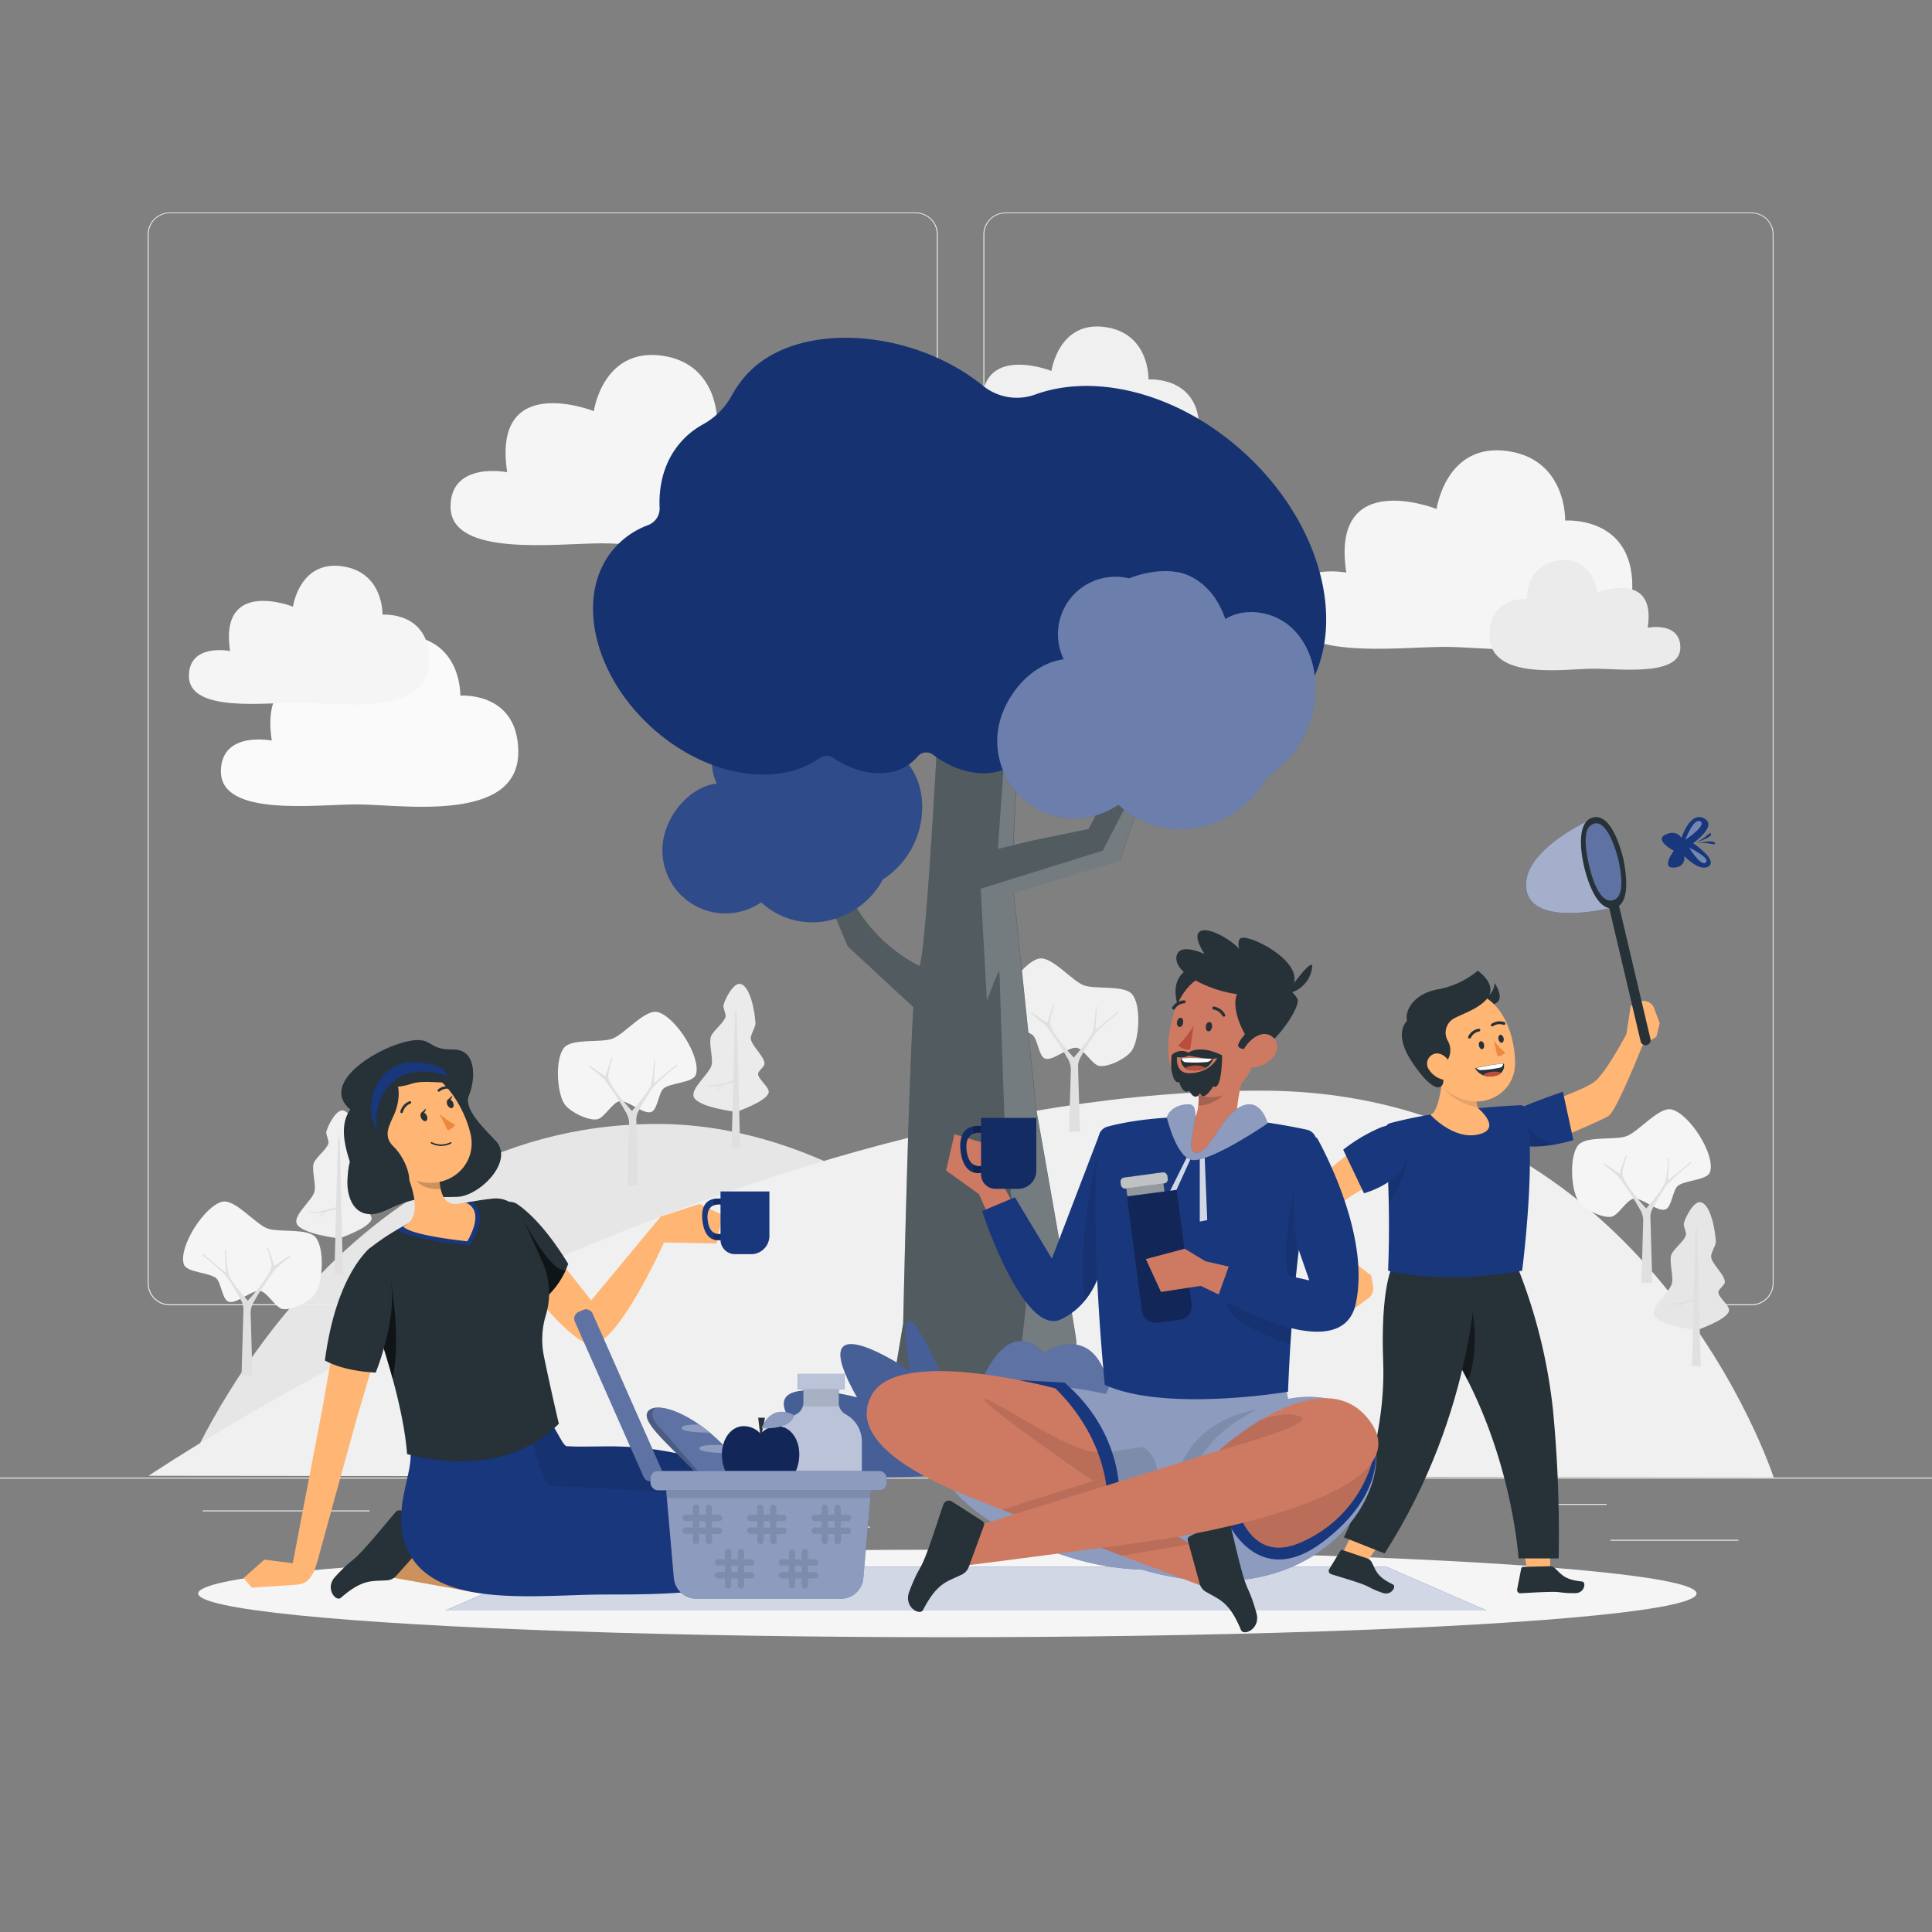 <svg xmlns="http://www.w3.org/2000/svg" viewBox="0 0 500 500"><rect x="0" y="0" width="500" height="500" fill="#808080" stroke="none"/><g id="freepik--background-complete--inject-37"><path d="M303.39,382.43s-57.33-91.55-133.32-91.55c-85.19,0-121.92,90.32-121.92,90.32Z" style="fill:#e6e6e6"></path><rect x="416.78" y="398.49" width="33.12" height="0.25" style="fill:#ebebeb"></rect><rect x="322.53" y="401.21" width="8.69" height="0.25" style="fill:#ebebeb"></rect><rect x="396.59" y="389.21" width="19.19" height="0.25" style="fill:#ebebeb"></rect><rect x="52.46" y="390.89" width="43.19" height="0.25" style="fill:#ebebeb"></rect><rect x="104.56" y="390.89" width="6.33" height="0.25" style="fill:#ebebeb"></rect><rect x="131.47" y="395.11" width="93.68" height="0.25" style="fill:#ebebeb"></rect><path d="M237,337.8H43.92a5.71,5.71,0,0,1-5.71-5.71V60.66A5.71,5.71,0,0,1,43.92,55H237a5.71,5.71,0,0,1,5.71,5.71V332.09A5.71,5.71,0,0,1,237,337.8ZM43.92,55.2a5.47,5.47,0,0,0-5.46,5.46V332.09a5.47,5.47,0,0,0,5.46,5.46H237a5.47,5.47,0,0,0,5.46-5.46V60.66A5.47,5.47,0,0,0,237,55.2Z" style="fill:#ebebeb"></path><path d="M453.31,337.8H260.21a5.72,5.72,0,0,1-5.71-5.71V60.66A5.72,5.72,0,0,1,260.21,55h193.1A5.71,5.71,0,0,1,459,60.66V332.09A5.71,5.71,0,0,1,453.31,337.8ZM260.21,55.2a5.47,5.47,0,0,0-5.46,5.46V332.09a5.47,5.47,0,0,0,5.46,5.46h193.1a5.47,5.47,0,0,0,5.46-5.46V60.66a5.47,5.47,0,0,0-5.46-5.46Z" style="fill:#ebebeb"></path><rect y="382.4" width="500" height="0.25" style="fill:#ebebeb"></rect><path d="M38.46,381.93s147.76-99.67,288-99.67c100.09,0,132.57,100.1,132.57,100.1Z" style="fill:#f0f0f0"></path><path d="M278.69,271.18c-2.14-.39-6.27,3.59-8.29,2.76-1.56-.63-1.84-4.83-3.07-6-1.68-1.57-7.74-1.47-8.43-3.66-1.43-4.52,5.3-15,9.9-16.18,3.3-.82,8.53,5.72,11.72,6.91,3,1.09,10.33-.12,12.42,2.24,2.43,2.73,2,11.52,0,14.6-1.26,2-6.2,4.46-8.51,4C282.62,275.49,280.52,271.52,278.69,271.18Z" style="fill:#f0f0f0"></path><path d="M270.52,265.33a44.34,44.34,0,0,0-3.67-3L267,262l4,2.72,1.63-4.81.27.23s-1.31,3.55-1.1,4.81c.43,2.71,6.1,8.75,6.1,8.75h0s4.07-4.64,4.83-6.52c.62-1.56.86-6.66.86-6.66l.27.05-.35,6,6-4.93.11.33a67.89,67.89,0,0,0-6.17,5.43,59.17,59.17,0,0,0-3.89,6.39A4.64,4.64,0,0,0,279,276l.49,16.89h-2.82l.47-16.24a5.86,5.86,0,0,0-1-3A65.4,65.4,0,0,0,270.52,265.33Z" style="fill:#e0e0e0"></path><path d="M422.76,310.22c2.15-.39,6.27,3.59,8.3,2.76,1.55-.63,1.84-4.83,3.07-6,1.67-1.57,7.74-1.47,8.43-3.66,1.43-4.53-5.3-15-9.9-16.18-3.3-.83-8.53,5.72-11.72,6.9-3,1.1-10.33-.12-12.43,2.25-2.42,2.73-2,11.52,0,14.6,1.26,2,6.21,4.45,8.52,4C418.84,314.53,420.94,310.55,422.76,310.22Z" style="fill:#f5f5f5"></path><path d="M418.68,304.37a42.94,42.94,0,0,0-3.67-3l.11-.33,4,2.72,1.63-4.81.27.22s-1.31,3.56-1.1,4.81c.44,2.71,6.11,8.76,6.11,8.76h0s4.06-4.64,4.82-6.53c.63-1.55.86-6.65.86-6.65l.27,0-.35,6,6-4.93.1.33a69.3,69.3,0,0,0-6.17,5.43,57.62,57.62,0,0,0-3.88,6.39,4.42,4.42,0,0,0-.55,2.3l.48,16.9H424.8l.47-16.25a5.94,5.94,0,0,0-1-3A66.49,66.49,0,0,0,418.68,304.37Z" style="fill:#e0e0e0"></path><path d="M160.3,285c2.15-.39,6.27,3.59,8.3,2.76,1.55-.63,1.84-4.83,3.06-6,1.68-1.57,7.75-1.47,8.44-3.66,1.43-4.52-5.3-15-9.9-16.18-3.3-.83-8.54,5.72-11.73,6.9-3,1.1-10.33-.11-12.42,2.25-2.42,2.73-2,11.52,0,14.6,1.26,2,6.21,4.46,8.51,4C156.38,289.32,158.48,285.35,160.3,285Z" style="fill:#f5f5f5"></path><path d="M156.22,279.16a42.32,42.32,0,0,0-3.67-3l.11-.34,4,2.72,1.63-4.81.27.22s-1.31,3.56-1.1,4.81c.43,2.72,6.1,8.76,6.1,8.76h0s4.07-4.64,4.83-6.52c.62-1.56.86-6.66.86-6.66l.27.05-.35,6,6-4.93.11.33a67.89,67.89,0,0,0-6.17,5.43,57.62,57.62,0,0,0-3.88,6.39,4.43,4.43,0,0,0-.55,2.31l.48,16.89h-2.82l.47-16.24a5.86,5.86,0,0,0-1-3A65.4,65.4,0,0,0,156.22,279.16Z" style="fill:#e0e0e0"></path><path d="M67.37,334.1c-2.15-.4-6.27,3.58-8.29,2.76-1.56-.64-1.85-4.83-3.07-6-1.68-1.58-7.74-1.48-8.44-3.67-1.42-4.52,5.3-15,9.9-16.18,3.3-.82,8.54,5.73,11.73,6.91,3,1.1,10.33-.12,12.42,2.24,2.42,2.74,2,11.53,0,14.61-1.26,2-6.21,4.45-8.51,4C71.29,338.41,69.19,334.43,67.37,334.1Z" style="fill:#f5f5f5"></path><path d="M71.45,328.24a46.11,46.11,0,0,1,3.67-3l-.1-.33-4,2.71-1.63-4.8-.27.22s1.31,3.56,1.11,4.81c-.44,2.71-6.11,8.76-6.11,8.76h0S60,332,59.27,330.07c-.62-1.55-.86-6.65-.86-6.65l-.27,0,.35,6-6-4.94-.11.34a67.89,67.89,0,0,1,6.17,5.43,56.7,56.7,0,0,1,3.89,6.39A4.6,4.6,0,0,1,63,339l-.49,16.9h2.82l-.47-16.25a5.89,5.89,0,0,1,1-3A68,68,0,0,1,71.45,328.24Z" style="fill:#e0e0e0"></path><path d="M439.08,344.25s-9.95-1.16-11-3.89c-.83-2.21,4.06-5.94,4.62-8.23.44-1.77-.74-5.55-.2-7.3.48-1.54,3.45-3.64,3.82-5.22.17-.74-.72-2.27-.54-3,.42-1.69,2.56-5.76,4.28-5.49,2.71.44,3.87,7.5,4,10.24,0,1-1.33,2.92-1.22,3.95.18,1.84,3.61,4.65,3.55,6.5,0,.77-1.66,1.83-1.68,2.61,0,1.4,3.11,3.53,2.75,4.88C446.82,341.64,439.08,344.25,439.08,344.25Z" style="fill:#e6e6e6"></path><path d="M439.48,329.13,439.19,318l-.4,0-.47,18.16s-3.38,1-4.54,1.18a24.74,24.74,0,0,1-2.48,0v.22s2,.14,2.61.09c.32,0,1.27-.24,1.27-.24L434,338.6l.14.16,1.59-1.43,2.62-.64-.44,16.83h2.23l-.62-24.07Z" style="fill:#e0e0e0"></path><path d="M190.54,287.75s-10-1.16-11-3.88c-.83-2.21,4.05-5.94,4.62-8.24.43-1.77-.75-5.55-.2-7.29.48-1.54,3.45-3.65,3.81-5.22.17-.75-.72-2.27-.53-3,.42-1.69,2.56-5.77,4.28-5.49,2.71.43,3.87,7.49,4,10.24,0,1-1.32,2.92-1.22,3.95.19,1.84,3.62,4.64,3.55,6.49,0,.77-1.65,1.84-1.67,2.61,0,1.4,3.11,3.53,2.74,4.89C198.27,285.14,190.54,287.75,190.54,287.75Z" style="fill:#ebebeb"></path><path d="M190.93,272.63l-.28-11.14-.4,0-.47,18.16a45,45,0,0,1-4.55,1.18,24.56,24.56,0,0,1-2.47,0v.23s2,.14,2.61.09c.32,0,1.27-.25,1.27-.25l-1.23,1.18.14.16,1.59-1.42,2.62-.65L189.33,297h2.22L190.94,273Z" style="fill:#e0e0e0"></path><path d="M87.77,320.5s-10-1.16-11-3.88c-.83-2.21,4-5.94,4.62-8.24.43-1.77-.75-5.55-.21-7.29.48-1.54,3.45-3.65,3.82-5.22.17-.75-.72-2.27-.54-3,.42-1.69,2.57-5.77,4.29-5.49,2.71.43,3.87,7.49,4,10.24,0,1-1.32,2.92-1.22,3.95.19,1.84,3.61,4.64,3.55,6.49,0,.77-1.65,1.84-1.67,2.61,0,1.4,3.1,3.53,2.74,4.89C95.51,317.89,87.77,320.5,87.77,320.5Z" style="fill:#f0f0f0"></path><path d="M88.17,305.38l-.28-11.14-.41,0L87,312.42s-3.38,1-4.55,1.19c-.61.07-2.47,0-2.47,0v.22s2,.14,2.61.09c.32,0,1.27-.25,1.27-.25l-1.23,1.18.14.16,1.59-1.42,2.62-.65-.43,16.83h2.22l-.61-24.07Z" style="fill:#e0e0e0"></path><path d="M273.93,122.87c9.58,0,36.43,4.43,36.43-11.85,0-13.83-13.12-12.81-13.12-12.81s.38-12-11.31-13.58C273.93,83,272.12,96,272.12,96s-20.82-8.25-17.65,12.44c0,0-11.54-2.3-11.54,7C242.93,125.81,264.65,122.84,273.93,122.87Z" style="fill:#f0f0f0"></path><path d="M374.2,167.41c12.69,0,48.24,5.86,48.24-15.69,0-18.32-17.38-17-17.38-17s.5-15.86-15-18c-15.88-2.17-18.27,15-18.27,15s-27.57-10.92-23.37,16.47c0,0-15.28-3-15.28,9.29C333.16,171.3,361.92,167.37,374.2,167.41Z" style="fill:#f5f5f5"></path><path d="M412.16,173.06c-7,0-26.68,3.24-26.68-8.68,0-10.13,9.61-9.39,9.61-9.39s-.28-8.77,8.29-9.94c8.78-1.2,10.11,8.29,10.11,8.29s15.25-6,12.93,9.11c0,0,8.45-1.68,8.45,5.14C434.87,175.21,419,173,412.16,173.06Z" style="fill:#ebebeb"></path><path d="M92.55,208.18c10.93,0,41.58,5,41.58-13.52,0-15.79-15-14.63-15-14.63s.44-13.67-12.91-15.49c-13.69-1.86-15.75,12.91-15.75,12.91S66.73,168,70.34,191.66c0,0-13.17-2.63-13.17,8C57.17,211.54,82,208.15,92.55,208.18Z" style="fill:#fafafa"></path><path d="M156,140.61c12.17,0,46.29,5.63,46.29-15.05,0-17.58-16.68-16.28-16.68-16.28s.48-15.23-14.37-17.25C156,90,153.68,106.4,153.68,106.4s-26.45-10.47-22.42,15.81c0,0-14.66-2.92-14.66,8.92C116.6,144.35,144.2,140.58,156,140.61Z" style="fill:#f5f5f5"></path><path d="M77.49,181.82c8.84,0,33.61,4.09,33.61-10.93,0-12.76-12.11-11.82-12.11-11.82s.35-11-10.44-12.52C77.49,145,75.82,157,75.82,157s-19.2-7.6-16.28,11.48c0,0-10.65-2.12-10.65,6.47C48.89,184.54,68.93,181.8,77.49,181.82Z" style="fill:#f5f5f5"></path></g><g id="freepik--Shadow--inject-37"><ellipse id="freepik--path--inject-37" cx="245.18" cy="412.39" rx="193.89" ry="11.32" style="fill:#f5f5f5"></ellipse></g><g id="freepik--Tree--inject-37"><path d="M219.39,244.89l17,15.76c-1.36,22.23-2.65,81.85-2.65,81.85l-6,35.79,53.18.5s-2.41-30.24-2.41-31.88-10.28-59.55-10.28-59.55l-5.85-56.24,27.42-8.36,5-14.46,20.15-11.4,9.85-15.12-3.81-.93-10.87,14-12.69,2.76,5.43-12.87h-6l-15.11,29.81-19.46,4,2.54-55c-15.57,7.28-20.55-4.84-20.55-4.84s-4,84.89-6.29,91.3h0a40.62,40.62,0,0,1-16-14.55L217,227.71h-4.83Z" style="fill:#263238"></path><g style="opacity:0.2"><path d="M219.39,244.89l17,15.76c-1.36,22.23-2.65,81.85-2.65,81.85l-6,35.79,53.18.5s-2.41-30.24-2.41-31.88-10.28-59.55-10.28-59.55l-5.85-56.24,27.42-8.36,5-14.46,20.15-11.4,9.85-15.12-3.81-.93-10.87,14-12.69,2.76,5.43-12.87h-6l-15.11,29.81-19.46,4,2.54-55c-15.57,7.28-20.55-4.84-20.55-4.84s-4,84.89-6.29,91.3h0a40.62,40.62,0,0,1-16-14.55L217,227.71h-4.83Z" style="fill:#fff"></path></g><path d="M199.3,185.65a12.14,12.14,0,0,0-13.8,17.12c-6.53.81-12.06,7.08-13.61,13.47A16.32,16.32,0,0,0,197,233.52a19.45,19.45,0,0,0,16.75,4.85,21.21,21.21,0,0,0,14.73-10.76,22.22,22.22,0,0,0,10.14-17.55c.32-5.06-1.25-10.41-5-13.87s-9.71-4.58-14-1.95a14.87,14.87,0,0,0-7.56-9.11C208.35,183.39,203.14,184.11,199.3,185.65Z" style="fill:#19377D"></path><g style="opacity:0.1"><path d="M199.3,185.65a12.14,12.14,0,0,0-13.8,17.12c-6.53.81-12.06,7.08-13.61,13.47A16.32,16.32,0,0,0,197,233.52a19.45,19.45,0,0,0,16.75,4.85,21.21,21.21,0,0,0,14.73-10.76,22.22,22.22,0,0,0,10.14-17.55c.32-5.06-1.25-10.41-5-13.87s-9.71-4.58-14-1.95a14.87,14.87,0,0,0-7.56-9.11C208.35,183.39,203.14,184.11,199.3,185.65Z" style="fill:#fff"></path></g><g style="opacity:0.2"><path d="M267.12,217.5l-4.93,1,2.54-55c-.89.42-1.75.76-2.58,1.06l-3.9,55.15Z" style="fill:#fff"></path><path d="M292.7,206l-7.3,14.14L253.79,230l1.62,29s3.24-8.72,3.24-7.59,1.62,47.24,1.62,47.24L265.51,338l-4.6,40.64,19.94.19s-2.41-30.24-2.41-31.88-10.28-59.55-10.28-59.55l-5.85-56.24,27.42-8.36,5-14.46,20.15-11.4,9.85-15.12-2.34-.57c-4.11,6.17-9.88,15.48-9.88,15.48Z" style="fill:#fff"></path></g><path d="M321.38,116.62c-16.83-15-37.94-20.13-53.42-14.53a13.92,13.92,0,0,1-13.37-2.1c-18.74-15.32-49.09-17.14-61.68-2.68a28.56,28.56,0,0,0-3.61,5.19,18.71,18.71,0,0,1-7.44,7.37,21.15,21.15,0,0,0-5.72,4.62c-4,4.59-5.73,10.58-5.42,17a4.62,4.62,0,0,1-3.13,4.46,21.5,21.5,0,0,0-8.65,6c-10.2,11.71-5.7,32.57,10.05,46.61,14,12.5,32.27,15.36,43.29,7.55a3,3,0,0,1,3.32,0c7.93,5.39,17.15,5.43,21.94-.42h0a2.94,2.94,0,0,1,3.9-.4c8.17,6.19,18.06,6.54,23.09.4a12.28,12.28,0,0,0,2.05-3.63,2.7,2.7,0,0,1,3.35-1.44c5.35,1.62,10.6.92,14.17-2.27a2.85,2.85,0,0,1,3-.41c18.34,8.29,37.66,6.69,48.42-5.66C349.89,165.75,343.55,136.38,321.38,116.62Z" style="fill:#19377D"></path><path d="M321.38,116.62c-16.83-15-37.94-20.13-53.42-14.53a13.92,13.92,0,0,1-13.37-2.1c-18.74-15.32-49.09-17.14-61.68-2.68a28.56,28.56,0,0,0-3.61,5.19,18.71,18.71,0,0,1-7.44,7.37,21.15,21.15,0,0,0-5.72,4.62c-4,4.59-5.73,10.58-5.42,17a4.62,4.62,0,0,1-3.13,4.46,21.5,21.5,0,0,0-8.65,6c-10.2,11.71-5.7,32.57,10.05,46.61,14,12.5,32.27,15.36,43.29,7.55a3,3,0,0,1,3.32,0c7.93,5.39,17.15,5.43,21.94-.42h0a2.94,2.94,0,0,1,3.9-.4c8.17,6.19,18.06,6.54,23.09.4a12.28,12.28,0,0,0,2.05-3.63,2.7,2.7,0,0,1,3.35-1.44c5.35,1.62,10.6.92,14.17-2.27a2.85,2.85,0,0,1,3-.41c18.34,8.29,37.66,6.69,48.42-5.66C349.89,165.75,343.55,136.38,321.38,116.62Z" style="opacity:0.1"></path><path d="M292.2,149.69a14.87,14.87,0,0,0-16.9,20.95c-8,1-14.74,8.66-16.65,16.48a20,20,0,0,0,30.79,21.15,23.79,23.79,0,0,0,20.49,5.93A25.94,25.94,0,0,0,328,201a27.15,27.15,0,0,0,12.4-21.47c.4-6.2-1.52-12.74-6.06-17S322.41,157,317.1,160.2c-1.6-4.79-4.66-9-9.25-11.15S296.89,147.81,292.2,149.69Z" style="fill:#19377D"></path><g style="opacity:0.2"><path d="M292.2,149.69a14.87,14.87,0,0,0-16.9,20.95c-8,1-14.74,8.66-16.65,16.48a20,20,0,0,0,30.79,21.15,23.79,23.79,0,0,0,20.49,5.93A25.94,25.94,0,0,0,328,201a27.15,27.15,0,0,0,12.4-21.47c.4-6.2-1.52-12.74-6.06-17S322.41,157,317.1,160.2c-1.6-4.79-4.66-9-9.25-11.15S296.89,147.81,292.2,149.69Z" style="fill:#fff"></path></g><g style="opacity:0.2"><path d="M292.2,149.69a14.87,14.87,0,0,0-16.9,20.95c-8,1-14.74,8.66-16.65,16.48a20,20,0,0,0,30.79,21.15,23.79,23.79,0,0,0,20.49,5.93A25.94,25.94,0,0,0,328,201a27.15,27.15,0,0,0,12.4-21.47c.4-6.2-1.52-12.74-6.06-17S322.41,157,317.1,160.2c-1.6-4.79-4.66-9-9.25-11.15S296.89,147.81,292.2,149.69Z" style="fill:#fff"></path></g><path d="M254.14,381.49s-25.11-67.2-18.72-26.77c0,0-28.51-19.36-13.62,6.92,0,0-30.64-8.2-14,10.1,0,0-26,7.59-9.79,9.75S254.14,381.49,254.14,381.49Z" style="fill:#19377D"></path><path d="M254.14,381.49s-25.11-67.2-18.72-26.77c0,0-28.51-19.36-13.62,6.92,0,0-30.64-8.2-14,10.1,0,0-26,7.59-9.79,9.75S254.14,381.49,254.14,381.49Z" style="fill:#fff;opacity:0.2"></path><path d="M246.86,381.62s8-46.87,23.37-31.48c0,0,11.49-8,16.09,6.19,0,0,16.47-5,10.34,2.69,0,0,10,2.29,6.51,10.72,0,0,9.58,0,7.66,7.66S246.86,381.62,246.86,381.62Z" style="fill:#19377D"></path><path d="M246.86,381.62s8-46.87,23.37-31.48c0,0,11.49-8,16.09,6.19,0,0,16.47-5,10.34,2.69,0,0,10,2.29,6.51,10.72,0,0,9.58,0,7.66,7.66S246.86,381.62,246.86,381.62Z" style="fill:#fff;opacity:0.3"></path></g><g id="freepik--Tablecloth--inject-37"><polygon points="358.85 405.52 141.15 405.52 115.24 416.8 384.76 416.8 358.85 405.52" style="fill:#19377D"></polygon><polygon points="358.85 405.52 141.15 405.52 115.24 416.8 384.76 416.8 358.85 405.52" style="fill:#fff;opacity:0.8"></polygon></g><g id="freepik--character-3--inject-37"><path d="M400.11,285.38s10.08-3.41,12.71-5.57c2.95-2.43,8.11-12.23,8.11-12.23l1.09-7.27,2.18-1a2.85,2.85,0,0,1,3.87,1.59l1.46,3.89-.85,3.52-3.63,2.3s-6.66,16.83-8.72,18.16-13.2,5.93-13.2,5.93Z" style="fill:#ffb573"></path><path d="M389.57,292.52c-.8-4.21,2-5.45,14.9-10l2.72,12.54S391,300.15,389.57,292.52Z" style="fill:#19377D"></path><path d="M403,296.1c-6.91-1-8.25-6.47-8.25-6.47l-4-1.1h0l-1.1,1.67a4.82,4.82,0,0,0,0,2.31C390.54,297.61,398.06,297,403,296.1Z" style="opacity:0.1"></path><polygon points="393.57 395.69 395.14 406.1 401.2 406.1 401.2 396.65 393.57 395.69" style="fill:#ffb573"></polygon><path d="M400.8,405.35l-6.6.16a.53.53,0,0,0-.51.43l-1.06,5.39a.88.88,0,0,0,.69,1,.55.55,0,0,0,.18,0c2.38-.1,4.49-.28,7.45-.34,3.49-.09,2.62.35,6.72.31,2.48,0,2.86-2.85,1.81-3-4.81-.49-5.35-1.93-7.24-3.6A2.14,2.14,0,0,0,400.8,405.35Z" style="fill:#263238"></path><path d="M392.66,327.76A139.75,139.75,0,0,1,401.92,365a337,337,0,0,1,1.46,38.32H393s-1.63-26.7-16.16-51.58c0,0-12-10.35-11.26-24Z" style="fill:#263238"></path><path d="M379.92,357.34c3.39-9.08.75-20.68.75-20.68l-3.81,1.63-1.27,3.82s-.19,3.94-.15,8.26c.87.88,1.42,1.36,1.42,1.36Q378.5,354.55,379.92,357.34Z" style="opacity:0.5"></path><polygon points="350.58 395.69 347.07 402.71 353.01 405.13 357.61 398.83 350.58 395.69" style="fill:#ffb573"></polygon><path d="M353.73,403.28l-6.25-2.12a.53.53,0,0,0-.62.23l-2.85,4.7a.88.88,0,0,0,.28,1.21.65.65,0,0,0,.17.08c2.27.73,4.31,1.28,7.12,2.24,3.3,1.12,2.33,1.23,6.2,2.61,2.33.82,3.67-1.7,2.72-2.17-4.36-2.11-4.36-3.64-5.57-5.87A2.11,2.11,0,0,0,353.73,403.28Z" style="fill:#263238"></path><path d="M382.13,327.76s.18,36.87-23.8,74.28l-10.53-4.18s11.06-21.72,10.17-45.4c-.73-19.25,2.36-24.7,2.36-24.7Z" style="fill:#263238"></path><path d="M358.46,292.56a303,303,0,0,1,.78,36.29s14,3.81,34.69,0c0,0,3.76-29,1-41.73a1.4,1.4,0,0,0-1.43-1.09c-4.35.18-20.28,1.07-33.72,4.64A1.81,1.81,0,0,0,358.46,292.56Z" style="fill:#19377D"></path><path d="M370.17,288.46s5.9,6.61,12.38,5.15,0-6.79,0-6.79-1.19-1.52-.18-9.61L373.65,275S373,287.94,370.17,288.46Z" style="fill:#ffb573"></path><path d="M382.37,277.21,373.65,275s-.13,2.78-.56,5.82a12.43,12.43,0,0,0,4.44,4,11.7,11.7,0,0,0,4.87,1.69C382.11,285.73,381.6,283.4,382.37,277.21Z" style="opacity:0.1"></path><path d="M358.94,299.45c.19,3.31.38,7.4.48,11.88a28.36,28.36,0,0,0,5-12.89l-3.28-1.1Z" style="opacity:0.1"></path><path d="M350.8,297.34s-10.17,7.09-12.44,11.67,8.71,21.53,8.71,21.53l.55,5.75.24,1a1.9,1.9,0,0,0,3,1.09L354.1,336a3.21,3.21,0,0,0,1.26-3.14l-.48-2.76L350.8,327s-4.94-13.53-3.93-15.16,7.65-5.09,7.65-5.09Z" style="fill:#ffb573"></path><path d="M364.08,295.08c-.69-2.58-2.64-5.22-7.41-3a41.92,41.92,0,0,0-9.05,5.47L353,308.82S366.79,305.16,364.08,295.08Z" style="fill:#19377D"></path><path d="M380.66,259.43s5.77-.28,6.18-5C386.84,254.48,392.31,262.37,380.66,259.43Z" style="fill:#263238"></path><path d="M368.42,270.86c2.39,7.61,2.7,9.45,7.58,12.44,7.35,4.5,16.17-.11,16.1-8.27-.07-7.35-3.44-17.18-11.76-18.33a10.87,10.87,0,0,0-11.92,14.16Z" style="fill:#ffb573"></path><path d="M384.08,270.34c.12.58-.09,1.09-.45,1.17s-.77-.32-.89-.88.09-1.09.46-1.16S384,269.78,384.08,270.34Z" style="fill:#263238"></path><path d="M389.15,268.68c.11.58-.09,1.09-.46,1.17s-.76-.32-.89-.88.09-1.09.46-1.16S389,268.12,389.15,268.68Z" style="fill:#263238"></path><path d="M386.55,269.19a16.06,16.06,0,0,0,3,3.23,2.67,2.67,0,0,1-2,.91Z" style="fill:#ed893e"></path><path d="M380.51,268.72a.37.37,0,0,1-.53-.48,3.63,3.63,0,0,1,2.72-2,.35.35,0,0,1,.39.3v0a.36.36,0,0,1-.32.4h0a3,3,0,0,0-2.11,1.63A.33.33,0,0,1,380.51,268.72Z" style="fill:#263238"></path><path d="M389.3,265.24a.39.39,0,0,0,.28-.25.38.38,0,0,0-.24-.47,3.63,3.63,0,0,0-3.37.5.36.36,0,0,0-.07.49l0,0a.36.36,0,0,0,.51.05h0a3,3,0,0,1,2.64-.35A.33.33,0,0,0,389.3,265.24Z" style="fill:#263238"></path><path d="M389.2,275.26a39.56,39.56,0,0,0-7.46,1.21c1,1.49,2.48,2.54,5.26,1.92a2.59,2.59,0,0,0,2.24-2.89C389.23,275.42,389.21,275.34,389.2,275.26Z" style="fill:#263238"></path><path d="M387,278.39a5.18,5.18,0,0,1-3.21-.14,3.18,3.18,0,0,1,1.49-.71,5.59,5.59,0,0,1,3.24.07A2.57,2.57,0,0,1,387,278.39Z" style="fill:#ba4d3c"></path><path d="M383.47,276.93a1.58,1.58,0,0,1-1.4-.53c1.5-.33,2.74-.57,3.73-.74s2.15-.3,3.23-.39a1.15,1.15,0,0,1-.67,1A29.93,29.93,0,0,1,383.47,276.93Z" style="fill:#fff"></path><path d="M374.16,275a4.92,4.92,0,0,0,.57-5.58,4.21,4.21,0,0,1,1.86-6c3-1.62,14.76-5.14,5.88-12.22A22.28,22.28,0,0,1,372.32,256c-5.95,1-8.84,5.08-8.2,8.24,0,0-3.67,3.09,1.26,10.52,5.89,8.9,8.42,7.16,8.15,4.44A6.81,6.81,0,0,1,374.16,275Z" style="fill:#263238"></path><path d="M369.88,276.9a6,6,0,0,0,3.76,2.56c2.06.4,2.92-1.47,2.22-3.32-.63-1.66-2.46-3.89-4.45-3.46A2.66,2.66,0,0,0,369.88,276.9Z" style="fill:#ffb573"></path><path d="M411.87,212s-18.34,8.09-16.84,18.15,22.15,4.74,22.15,4.74Z" style="fill:#19377D"></path><path d="M411.87,212s-18.34,8.09-16.84,18.15,22.15,4.74,22.15,4.74Z" style="fill:#fff;opacity:0.6"></path><path d="M417.56,233.9c-3.68.87-5.79-6.66-6.41-9.39-.54-2.35-2-9.06.21-10.95,4.24-3.61,7.2,7,7.74,9.08C419.65,225.28,421.31,233,417.56,233.9Z" style="fill:#19377D"></path><path d="M417.56,233.9c-3.68.87-5.79-6.66-6.41-9.39-.54-2.35-2-9.06.21-10.95,4.24-3.61,7.2,7,7.74,9.08C419.65,225.28,421.31,233,417.56,233.9Z" style="fill:#fff;opacity:0.3"></path><path d="M420.08,222.09c-.76-2.9-3.2-11.62-7.79-10.53s-3,10-2.28,12.9c.63,2.67,2.74,9.87,6.46,10.56l8.13,34.5a1.31,1.31,0,0,0,2.55-.6L419,234.42C422,232.16,420.62,224.68,420.08,222.09ZM417.35,233c-3.48.82-5.47-6.3-6.06-8.88-.51-2.22-1.89-8.56.2-10.35,4-3.42,6.8,6.62,7.32,8.58C419.33,224.89,420.89,232.2,417.35,233Z" style="fill:#263238"></path><path d="M433.17,220.17S428,217.42,431,216s4.16.87,4.16.87,2.17-7,5.84-5.09-2.84,6.43-2.84,6.43,6.36,4.21,4.1,5.94-6.4-2.61-6.4-2.61.64,2.83-2.7,3S433.17,220.17,433.17,220.17Z" style="fill:#19377D"></path><path d="M438.57,218.13s4.47-1.33,4.25-2.27S441.28,217.23,438.57,218.13Z" style="fill:#19377D"></path><path d="M439,218.24s4.56-1,4.82-.08S441.84,217.71,439,218.24Z" style="fill:#19377D"></path><path d="M436.17,217.33s2.13-5.79,3.88-4.75S436.17,217.33,436.17,217.33Z" style="fill:#fff;opacity:0.4"></path><path d="M437.17,219.38s5.59,2.65,4.29,3.83S437.17,219.38,437.17,219.38Z" style="fill:#fff;opacity:0.4"></path></g><g id="freepik--character-2--inject-37"><path d="M332,355l1.34,7.07s17.22-4.16,22.14,10.37-15.43,46.75-59.94,33.78a69.81,69.81,0,0,1-18.7-3.19c-15.19-4.72-34.31-14.82-35.65-29.24-2.24-24.16,45-13.06,45-13.06l2-4.39Z" style="fill:#19377D"></path><path d="M332,355l1.34,7.07s17.22-4.16,22.14,10.37-15.43,46.75-59.94,33.78a69.81,69.81,0,0,1-18.7-3.19c-15.19-4.72-34.31-14.82-35.65-29.24-2.24-24.16,45-13.06,45-13.06l2-4.39Z" style="fill:#fff;opacity:0.5"></path><path d="M299.34,382a7.26,7.26,0,0,0-3.69-7.55L285.77,376s1.64,1,3,12.38Z" style="opacity:0.1"></path><path d="M325.44,364.77s-11,4.81-15.33,13.64l-4.7,1.45S308.8,367.66,325.44,364.77Z" style="opacity:0.1"></path><path d="M289.61,385.75s.51-15.34-14.09-27.92l-11.84-.66,21.24,31.19Z" style="fill:#19377D"></path><path d="M355.81,373.68s3.59,12.56-13.52,25.42-24.94-5.93-24.94-5.93l-.9-7,11.74-9.4L343,367.9l7.71,1.34Z" style="fill:#19377D"></path><path d="M355.81,375.39a32.56,32.56,0,0,1-19.68,24c-14.41,5.94-17-13.21-17-13.21L346,370.72l9.5,1.76Z" style="fill:#ce7a63"></path><path d="M355.81,375.39a32.56,32.56,0,0,1-19.68,24c-14.41,5.94-17-13.21-17-13.21L346,370.72l9.5,1.76Z" style="opacity:0.1;isolation:isolate"></path><path d="M273.17,359.34s-40.25-11.07-47.47,1.51,15.43,22.49,23.49,25.84c14.05,5.84,62.9,24.15,62.9,24.15l-2.68-10.31-23-14.78S286.09,372.09,273.17,359.34Z" style="fill:#ce7a63"></path><path d="M310.4,409.57l-3-10.89a.93.93,0,0,1,.45-1.05l8.33-4.37a1.5,1.5,0,0,1,2,.62,1.11,1.11,0,0,1,.12.3c1,3.94,1.73,7.49,3.07,12.38,1.57,5.76,1.86,4.11,3.79,10.87,1.17,4.07-3.27,6.08-4,4.41-3.15-7.66-5.77-7.83-9.44-10.12A3.66,3.66,0,0,1,310.4,409.57Z" style="fill:#263238"></path><path d="M254.72,362.11c.47-1.48,22.27,14.13,29.36,13.66A38.87,38.87,0,0,1,286,382.3h0c.09.42.15.8.21,1.15a.88.88,0,0,0,0,.17c0,.14,0,.26.06.38a1.49,1.49,0,0,1,0,.21c0,.11,0,.2,0,.3a1.5,1.5,0,0,1,0,.2l0,.23c0,.07,0,.12,0,.18s0,.12,0,.17,0,.1,0,.15a.34.34,0,0,0,0,.1v.21L308,399.61l-17.63,3c-10.21-3.88-22.06-8.4-31-11.91l23.54-7.44C274.48,377.49,254.32,363.38,254.72,362.11Z" style="opacity:0.1;isolation:isolate"></path><path d="M315.45,375.39S343,350.29,355,368.46c11.57,17.4-38.17,27.33-53.23,29.74-11.52,1.85-53.45,7.16-53.45,7.16l4.7-10.51Z" style="fill:#ce7a63"></path><path d="M250.78,405.35l3.88-10.59a.9.9,0,0,0-.36-1.08l-7.92-5.07a1.51,1.51,0,0,0-2.09.44,1.11,1.11,0,0,0-.14.29c-1.34,3.84-2.37,7.31-4.12,12.07-2.06,5.61-2.21,3.94-4.72,10.5-1.51,4,2.75,6.34,3.59,4.74,3.79-7.36,6.42-7.31,10.27-9.28A3.64,3.64,0,0,0,250.78,405.35Z" style="fill:#263238"></path><path d="M336.75,366.72c3.79,1.9-21.3,8.67-21.3,8.67a74.19,74.19,0,0,1,11-8C330.3,366.11,334.21,365.45,336.75,366.72Z" style="opacity:0.1;isolation:isolate"></path><polygon points="263.78 314.39 258.86 305.39 258.86 297.11 247.01 293.53 244.85 302.93 253.38 309.05 257.07 317.46 263.78 314.39" style="fill:#ce7a63"></polygon><path d="M284.36,294l-12.14,31.73-9.56-15.88-8.5,3.58s10.68,32.65,20.44,28,11.66-16,11.83-22.37-1.63-24.95-1.63-24.95A.23.23,0,0,0,284.36,294Z" style="fill:#19377D"></path><path d="M286.43,319c-.12,4.69-1.21,12.13-5.73,17.58-1.57-18.38,2.52-35.26,4.22-41.26C285.32,299.66,286.56,313.76,286.43,319Z" style="opacity:0.1"></path><path d="M248.63,298.09c.45,3.35,2,5.91,5.3,5.46a6.11,6.11,0,0,0-1.62-12.12C249,291.88,248.18,294.75,248.63,298.09Zm1.54-.2c-.31-2.37.24-4.4,2.61-4.71a4.32,4.32,0,1,1,1.14,8.57C251.56,302.06,250.49,300.25,250.17,297.89Z" style="fill:#19377D"></path><path d="M248.63,298.09c.45,3.35,2,5.91,5.3,5.46a6.11,6.11,0,0,0-1.62-12.12C249,291.88,248.18,294.75,248.63,298.09Zm1.54-.2c-.31-2.37.24-4.4,2.61-4.71a4.32,4.32,0,1,1,1.14,8.57C251.56,302.06,250.49,300.25,250.17,297.89Z" style="opacity:0.2"></path><path d="M251.88,301.34a2.9,2.9,0,0,0,2,.41,4.32,4.32,0,1,0-1.14-8.57,3.39,3.39,0,0,0-.9.24v-1.88c.15,0,.27-.08.43-.11a6.11,6.11,0,0,1,1.62,12.12,4.53,4.53,0,0,1-2.05-.16Z" style="opacity:0.2"></path><path d="M258.64,289.32h5.82a3.74,3.74,0,0,1,3.74,3.74v14.61a0,0,0,0,1,0,0H253.9a0,0,0,0,1,0,0V294.06A4.74,4.74,0,0,1,258.64,289.32Z" transform="translate(522.1 596.99) rotate(180)" style="fill:#19377D"></path><path d="M258.64,289.32h5.82a3.74,3.74,0,0,1,3.74,3.74v14.61a0,0,0,0,1,0,0H253.9a0,0,0,0,1,0,0V294.06A4.74,4.74,0,0,1,258.64,289.32Z" transform="translate(522.1 596.99) rotate(180)" style="opacity:0.2"></path><path d="M285.92,358.39s-4.2-41.21-1.6-64.1a3.14,3.14,0,0,1,2.31-2.72c5.8-1.57,23.79-5.15,51.55.79a3.18,3.18,0,0,1,2.44,3.82c-1.73,7.48-5.88,28.6-7.28,64C333.34,360.18,301.58,365.55,285.92,358.39Z" style="fill:#19377D"></path><path d="M338.16,308.91c-1.06,6.49-2.21,15-3.17,25.58-5-5.75.41-29,.41-29l2.76,3.41Z" style="opacity:0.1"></path><path d="M321.85,333.34,332,337.48s1.06.79,2.53,2q-.31,4-.6,8.45c-20.71-7.06-16-12.53-16-12.53Z" style="opacity:0.1"></path><polygon points="311.76 299.12 310.5 299.54 310.5 316.15 312.43 315.76 311.76 299.12" style="fill:#19377D"></polygon><polygon points="311.76 299.12 310.5 299.54 310.5 316.15 312.43 315.76 311.76 299.12" style="fill:#fff;opacity:0.8"></polygon><polygon points="308.39 299.35 307.65 298.5 299.26 315.35 300.44 316.78 308.39 299.35" style="fill:#19377D"></polygon><polygon points="308.39 299.35 307.65 298.5 299.26 315.35 300.44 316.78 308.39 299.35" style="fill:#fff;opacity:0.8"></polygon><path d="M320.47,293.08c-2.26,1.7-8.31,6.07-10.81,6s-3.69-4.35-4.15-6.31c4.22-1.73,5-6.05,4.62-10.05L323,274.65C321.29,279.49,319.1,287.78,320.47,293.08Z" style="fill:#ce7a63"></path><path d="M317.75,278l-7.62,4.76a19.08,19.08,0,0,1,0,3.38c2.61,0,6.21-1.68,7.62-4.33C318.64,280.17,318.38,278.27,317.75,278Z" style="opacity:0.2;isolation:isolate"></path><path d="M310.77,266.68c5.61-3.85,8.35-11.25,7.76-12.82s-9.93-3.78-11.15-3c-6.05,3.56-1.56,12-1.56,12l-2,3Z" style="fill:#263238"></path><path d="M326.72,265.37c-1.71,8-2.3,12.83-7,16.38-7.09,5.36-16.56.12-17.28-8.25-.66-7.59,2.25-19.44,10.68-21.48a11.22,11.22,0,0,1,13.63,13.35Z" style="fill:#ce7a63"></path><path d="M327.52,271c5.2-4.38,9.06-11.08,8.25-12.53-2.16-3.83-9.09-6.29-13.26-3.91-6.12,3.44-.32,13.09-.32,13.09s-2.16,2.42-1.7,3.2C321.38,272.36,327.52,271,327.52,271Z" style="fill:#263238"></path><path d="M324.63,257.32c-7.46,1.13-22.12-5-20-10.36,1.18-2.9,7.09-.07,7.09-.07s-3-4.43-1.33-5.73c2.34-1.85,9.31,2.93,10.27,4.42-.12-.94-.38-2.22.39-2.76,2.1-1.46,20.27,7.75,11.73,14.51C326,259,324.63,257.32,324.63,257.32Z" style="fill:#263238"></path><path d="M329.55,273.53a7.84,7.84,0,0,1-5.32,2.69c-2.73.18-3.55-2.39-2.32-4.69,1.1-2,3.85-4.63,6.37-3.75S331.19,271.58,329.55,273.53Z" style="fill:#ce7a63"></path><path d="M313.67,265.82c-.1.66-.53,1.15-1,1.08s-.7-.65-.6-1.32.52-1.14,1-1.07S313.77,265.16,313.67,265.82Z" style="fill:#263238"></path><path d="M306.2,264.7c-.1.66-.53,1.15-1,1.08s-.7-.65-.6-1.31.53-1.15,1-1.08S306.3,264,306.2,264.7Z" style="fill:#263238"></path><path d="M308.93,265.37a23.92,23.92,0,0,1-4,5.17,3.87,3.87,0,0,0,3.07,1.07Z" style="fill:#ba4d3c"></path><path d="M316.7,263.1a.46.46,0,0,0,.2,0,.41.41,0,0,0,.15-.54,3.94,3.94,0,0,0-2.92-2.07.4.4,0,0,0-.06.79h0a3.08,3.08,0,0,1,2.29,1.66A.38.38,0,0,0,316.7,263.1Z" style="fill:#263238"></path><path d="M303.74,261.26a.42.42,0,0,0,.34-.18,3.09,3.09,0,0,1,2.42-1.42.4.4,0,0,0,0-.79,3.91,3.91,0,0,0-3.12,1.78.38.38,0,0,0,.09.53h0A.42.42,0,0,0,303.74,261.26Z" style="fill:#263238"></path><path d="M332.87,257.16a7.79,7.79,0,0,0,6.55-5.94C340.94,245.66,332.87,257.16,332.87,257.16Z" style="fill:#263238"></path><path d="M328.05,290.74s-1.77-7.11-7.12-4.25-7.72,12.07-11.41,11.85,2.68-12.65-2-12.53-5.55,3.38-5.55,3.38,2.59,11.05,6.95,11.05C314.22,300.24,328.05,290.74,328.05,290.74Z" style="fill:#19377D"></path><path d="M328.05,290.74s-1.77-7.11-7.12-4.25-7.72,12.07-11.41,11.85,2.68-12.65-2-12.53-5.55,3.38-5.55,3.38,2.59,11.05,6.95,11.05C314.22,300.24,328.05,290.74,328.05,290.74Z" style="fill:#fff;opacity:0.5"></path><path d="M305.6,273.9a44,44,0,0,1,8.39.2c-.87,1.79-2.34,3.17-5.49,2.91a2.89,2.89,0,0,1-2.91-2.84A2.44,2.44,0,0,1,305.6,273.9Z" style="fill:#263238"></path><path d="M308.5,277a5.82,5.82,0,0,0,3.51-.64,3.65,3.65,0,0,0-1.75-.56,6.23,6.23,0,0,0-3.56.57A2.89,2.89,0,0,0,308.5,277Z" style="fill:#ba4d3c"></path><path d="M312.16,274.87a1.76,1.76,0,0,0,1.45-.8c-1.7-.14-3.09-.21-4.21-.24s-2.41,0-3.62.06a1.3,1.3,0,0,0,.89,1A34.7,34.7,0,0,0,312.16,274.87Z" style="fill:#fff"></path><path d="M307.6,272.45a3.71,3.71,0,0,0-4.37.58,23.09,23.09,0,0,0-.11,3.58c.71,4.39,2,3.37,2,3.37,1.33,3.78,2.6,2.26,2.6,2.26,1.75,3.16,2.86.6,2.86.6.84,2.67,3.41-1.72,3.41-1.72,2.3,1.44,2.3-8,2.3-8C310.17,270.14,307.6,272.45,307.6,272.45Zm.15,5.29c-3.67,0-3.13-4.15-3.13-4.15a5.34,5.34,0,0,0,3.06-.38s6.13,1.21,7.35.61C315,273.82,313.28,277.7,307.75,277.74Z" style="fill:#263238"></path><rect x="291.7" y="306.01" width="9.69" height="5.78" transform="translate(631.63 575.5) rotate(172.34)" style="fill:#263238"></rect><rect x="291.7" y="306.01" width="9.69" height="5.78" transform="translate(631.63 575.5) rotate(172.34)" style="fill:#fff;opacity:0.5"></rect><rect x="289.97" y="304.09" width="12.24" height="2.89" rx="1.07" transform="translate(630.28 568.85) rotate(172.34)" style="fill:#263238"></rect><rect x="289.97" y="304.09" width="12.24" height="2.89" rx="1.07" transform="translate(630.28 568.85) rotate(172.34)" style="fill:#fff;opacity:0.7"></rect><path d="M295.9,309.26h5.88a3.56,3.56,0,0,1,3.56,3.56v29.92a0,0,0,0,1,0,0h-13a0,0,0,0,1,0,0V312.82A3.56,3.56,0,0,1,295.9,309.26Z" transform="matrix(-0.99, 0.13, -0.13, -0.99, 638.49, 609.25)" style="fill:#19377D"></path><path d="M295.9,309.26h5.88a3.56,3.56,0,0,1,3.56,3.56v29.92a0,0,0,0,1,0,0h-13a0,0,0,0,1,0,0V312.82A3.56,3.56,0,0,1,295.9,309.26Z" transform="matrix(-0.99, 0.13, -0.13, -0.99, 638.49, 609.25)" style="opacity:0.3"></path><polygon points="321.26 328.54 311.98 326.41 306.61 323.17 296.55 325.85 300.46 334.35 310.75 332.78 319.36 336.92 321.26 328.54" style="fill:#ce7a63"></polygon><path d="M339.05,294.84a1.12,1.12,0,0,1,2,0c3.24,6,13.34,26.39,9.82,42.56-3.75,17.22-35.73-1.68-35.73-1.68l3.19-8.89,20.52,4.53-2.93-8.43S331.8,308.45,339.05,294.84Z" style="fill:#19377D"></path></g><g id="freepik--character-1--inject-37"><path d="M146.68,374.28c9.48.53,17-1.45,35.61,3.53s22.77,9.77,21.9,15.12c-1.25,7.66-12.22,9.84-26.46,8.06s-41.11-3.37-41.11-3.37L133,370.72s5.14-4.8,8.06-3.81C143.22,367.63,145.43,374.21,146.68,374.28Z" style="fill:#19377D"></path><path d="M146.68,374.28c9.48.53,17-1.45,35.61,3.53s22.77,9.77,21.9,15.12c-1.25,7.66-12.22,9.84-26.46,8.06s-41.11-3.37-41.11-3.37L133,370.72s5.14-4.8,8.06-3.81C143.22,367.63,145.43,374.21,146.68,374.28Z" style="opacity:0.1"></path><polygon points="119.87 400.59 107.45 401.66 100.59 408.1 122.69 412.06 119.87 400.59" style="fill:#ffb573"></polygon><polygon points="119.87 400.59 107.45 401.66 100.59 408.1 122.69 412.06 119.87 400.59" style="opacity:0.2"></polygon><path d="M102.61,407.74l7.11-7.95a.86.86,0,0,0,.06-1.08l-5.19-7.22a1.4,1.4,0,0,0-2.21-.15c-2.52,2.92-4.64,5.61-7.84,9.17-3.77,4.22-3.32,2.7-7.82,7.59-2.71,2.95.2,6.53,1.49,5.41,5.91-5.14,8.2-4.18,12.27-4.56A3.44,3.44,0,0,0,102.61,407.74Z" style="fill:#263238"></path><path d="M106.05,372.7a22.56,22.56,0,0,1-.32,8.34c-1.18,5.8-3.85,13.81.4,21.35,7.91,14,33.62,10.27,50.44,10.27s46.48,0,46.48-13.26-33.46-13.29-38.78-13.73-22.14-1.1-22.14-1.1-3.56-5.14-4.75-14.84C137.38,369.73,121,362,106.05,372.7Z" style="fill:#19377D"></path><path d="M139.3,319.27,153,336.53l18-21.68,10-3.26,6,2.84-1.59,7.4-13.55-.29s-12.63,28.18-19.4,26.33S132,327,132,327Z" style="fill:#ffb573"></path><path d="M134,311.72c2.89,2,7.57,6.4,13.05,15.36a21.34,21.34,0,0,1-8.45,10.77s-14-15.16-9.92-24.76A3.55,3.55,0,0,1,134,311.72Z" style="fill:#263238"></path><path d="M128.5,313.58l5.39,1.31,1.58.81s6.92,13.61,10.91,13.06a21,21,0,0,1-7.78,9.09S125,323.2,128.5,313.58Z" style="opacity:0.6"></path><path d="M127.69,310.18a61.45,61.45,0,0,0-31.85,12.75,7.22,7.22,0,0,0-2.49,7.93c2.85,8.94,10.81,29.82,12,45.44,0,0,24.05,7.62,39.28-7.84,0,0-1.79-7.46-3.84-17.33a21.75,21.75,0,0,1,.44-10.66,19.64,19.64,0,0,0-.76-13.68c-2.22-5-4.21-9.4-5.58-12.43A7.2,7.2,0,0,0,127.69,310.18Z" style="fill:#263238"></path><path d="M102.83,318.24a61.54,61.54,0,0,1,19.3-7.28c1.44.94,4.2,3.89-.53,11.29C121.6,322.25,106.34,321,102.83,318.24Z" style="fill:#19377D"></path><path d="M90.66,287.17c-2.7,3.57-1.52,8.85-.6,11.93s.25-.07-.13,5.93,2.74,11.76,10.39,8,12.31-3.08,18.06-3.29,15-9.36,9.77-14.65-8-8.91-6.75-11.71,2.72-11.91-4.31-11.78-4.76-3.9-12.62-1.86S82.81,280.54,90.66,287.17Z" style="fill:#263238"></path><path d="M103.46,300l10.22,4.85c.24,3.08.81,6.65,4,6.73a12.41,12.41,0,0,0,2.91-.33c2,.87,4.12,3.3.36,10,0,0-14.67-1.47-16.61-3.85a5.92,5.92,0,0,0,1.79-1.31C109.2,312.63,105.77,304.2,103.46,300Z" style="fill:#ffb573"></path><path d="M107,302.09l6.77,2.82a15.87,15.87,0,0,0,.39,2.74c-2.1.35-5.7-.47-6.59-2.5A8.87,8.87,0,0,1,107,302.09Z" style="opacity:0.2;isolation:isolate"></path><path d="M96.67,331.19l4.47.43s2.74,14.81.46,25.17c-2-7.26-4.32-14.26-6.17-19.7Z" style="opacity:0.6"></path><path d="M87.48,341.7l-4.08,23-7.64,39.86-7.35-.93-5.36,4.75,2.12,2.5,11-.73c2.15-.14,4.39-.29,6-6.19,2.13-7.85,10.28-37.32,10.28-37.32L99.1,344.2Z" style="fill:#ffb573"></path><path d="M95.84,322.93s-8.77,6.46-11.76,29.16c0,0,4.2,2.69,13.15,3.14C97.23,355.23,107.63,330.05,95.84,322.93Z" style="fill:#263238"></path><path d="M96,293.18c4.11,7.17,5.7,10.29,11.31,12.24,8.44,2.93,16.35-3.68,14.47-11.94-1.7-7.43-8.14-17.91-16.83-17.28a11.27,11.27,0,0,0-9,17Z" style="fill:#ffb573"></path><path d="M97.22,301.16a6,6,0,0,0,4.41,1.33c2.11-.22,2.38-2.29,1.14-3.88-1.11-1.41-3.55-3-5.35-2a2.73,2.73,0,0,0-.93,3.75A3,3,0,0,0,97.22,301.16Z" style="fill:#ffb573"></path><path d="M95.43,276.69c-.74,2.74,3.9,6.2,11,3.81,5.37-1.79,13.8,2.21,11.53-4C116,270.89,101.49,271.85,95.43,276.69Z" style="fill:#263238"></path><path d="M113.74,288.26a17.87,17.87,0,0,0,4.05,2.78,2.87,2.87,0,0,1-1.94,1.47Z" style="fill:#ed893e"></path><path d="M104,288.07h-.17a.33.33,0,0,1-.22-.41h0A3.82,3.82,0,0,1,106,285a.34.34,0,0,1,.41.22.32.32,0,0,1-.21.4,3.21,3.21,0,0,0-1.93,2.2A.33.33,0,0,1,104,288.07Z" style="fill:#263238"></path><path d="M116.82,281.86h-.17a3.17,3.17,0,0,0-2.85.57.32.32,0,0,1-.46,0h0a.33.33,0,0,1,0-.47,3.85,3.85,0,0,1,3.46-.73.32.32,0,0,1,.25.38.33.33,0,0,1-.25.26Z" style="fill:#263238"></path><path d="M109,289.36c.29.6.85.93,1.25.74s.47-.84.17-1.44-.86-.93-1.25-.74S108.7,288.76,109,289.36Z" style="fill:#263238"></path><path d="M115.81,286c.29.6.85.93,1.24.74s.47-.84.18-1.45-.86-.93-1.25-.73S115.5,285.39,115.81,286Z" style="fill:#263238"></path><path d="M115.82,284.67l1.24-1.13S116.87,285,115.82,284.67Z" style="fill:#263238"></path><path d="M109,288l1.24-1.13S110.07,288.41,109,288Z" style="fill:#263238"></path><path d="M99.86,277.35c4.56,1.86,3.48,7.83,2.31,10.69s-3.38,5.85-.25,8.77,7.23,12.19-.15,12.37-10.2-11.45-9.64-17.32S94.43,275.14,99.86,277.35Z" style="fill:#263238"></path><path d="M115.93,278.52s-8.23-3.39-13.8,1.11c-6.62,5.35-4.36,13.64-4.36,13.64L96.12,289s-1.2-7.7,4.62-12.08c6-4.51,14.08-.19,14.08-.19Z" style="fill:#19377D"></path><path d="M115.72,296.35a5.45,5.45,0,0,0,1-.4.2.2,0,0,0,.1-.26h0a.2.2,0,0,0-.25-.09,5.32,5.32,0,0,1-4.79,0,.2.2,0,0,0-.27.06.19.19,0,0,0,.06.27A5.56,5.56,0,0,0,115.72,296.35Z" style="fill:#263238"></path><path d="M181.81,316.1c.39,3,1.73,5.22,4.69,4.83a5.4,5.4,0,0,0-1.43-10.71C182.11,310.61,181.41,313.15,181.81,316.1Zm1.36-.18c-.28-2.09.21-3.88,2.31-4.16a3.82,3.82,0,1,1,1,7.57C184.4,319.61,183.45,318,183.17,315.92Z" style="fill:#19377D"></path><path d="M184.68,319a2.52,2.52,0,0,0,1.81.36,3.82,3.82,0,1,0-1-7.57,3.12,3.12,0,0,0-.8.22v-1.67a2.23,2.23,0,0,1,.39-.09,5.4,5.4,0,0,1,1.43,10.71,4.1,4.1,0,0,1-1.82-.14Z" style="opacity:0.2"></path><path d="M191.21,308.34h4.17a3.74,3.74,0,0,1,3.74,3.74v12.49a0,0,0,0,1,0,0H186.47a0,0,0,0,1,0,0V313.08A4.74,4.74,0,0,1,191.21,308.34Z" transform="translate(385.59 632.92) rotate(180)" style="fill:#19377D"></path></g><g id="freepik--Basket--inject-37"><path d="M195.35,393.76c-2.54,2.42-7.84-4.81-15.43-12.73s-14.58-13.55-12-16,11.7,1.11,19.29,9S197.88,391.34,195.35,393.76Z" style="fill:#19377D"></path><path d="M195.35,393.76c-2.54,2.42-7.84-4.81-15.43-12.73s-14.58-13.55-12-16,11.7,1.11,19.29,9S197.88,391.34,195.35,393.76Z" style="fill:#fff;opacity:0.3"></path><path d="M195.35,393.76a3.67,3.67,0,0,0,.85-2.65c-4.74,4.08-20.64-16.68-25.2-21.33-2.84-2.9-2.35-4.54-1.45-5.41a2.94,2.94,0,0,0-1.68.69c-2.53,2.42,4.46,8,12,16S192.81,396.18,195.35,393.76Z" style="opacity:0.2"></path><g style="opacity:0.3"><path d="M183.58,370.77c-.93-.76-1.85-1.47-2.76-2.1-2.1,0-4.39.13-4.42.91C176.37,370.55,180.71,370.74,183.58,370.77Z" style="fill:#fff"></path><path d="M188.93,376.08c-.57-.67-1.15-1.33-1.77-2l-.08-.08c-2.28-.11-6.06-.14-6.09.86S186.16,376.08,188.93,376.08Z" style="fill:#fff"></path><path d="M192.06,380.28c-2.12,0-4.52.12-4.54.91s3.09,1.09,5.78,1.17C192.92,381.67,192.52,381,192.06,380.28Z" style="fill:#fff"></path></g><path d="M218.84,366a3.34,3.34,0,0,1-1.76-2.94v-3.55h1.48v-3.94H206.43v3.94h1.48V363a3.34,3.34,0,0,1-1.76,2.94h0a7.94,7.94,0,0,0-4.22,7v16.34h21.12V373a8,8,0,0,0-4.21-7Z" style="fill:#19377D"></path><path d="M218.84,366a3.34,3.34,0,0,1-1.76-2.94v-3.55h1.48v-3.94H206.43v3.94h1.48V363a3.34,3.34,0,0,1-1.76,2.94h0a7.94,7.94,0,0,0-4.22,7v16.34h21.12V373a8,8,0,0,0-4.21-7Z" style="fill:#fff;opacity:0.7"></path><path d="M217.08,359.51h-9.17V363a3.44,3.44,0,0,1-.15,1h9.47a3.44,3.44,0,0,1-.15-1Z" style="opacity:0.1"></path><polygon points="196.22 366.9 197.97 366.9 196.87 372.42 196.22 366.9" style="fill:#263238"></polygon><path d="M202,369.16a5.76,5.76,0,0,0-5.16,1.92,5.76,5.76,0,0,0-5.16-1.92c-3.41.63-5.49,4.77-4.66,9.24s4.27,7.59,7.67,7a5,5,0,0,0,2.15-1,5,5,0,0,0,2.15,1c3.4.63,6.83-2.48,7.67-7S205.44,369.79,202,369.16Z" style="fill:#19377D"></path><path d="M202,369.16a5.76,5.76,0,0,0-5.16,1.92,5.76,5.76,0,0,0-5.16-1.92c-3.41.63-5.49,4.77-4.66,9.24s4.27,7.59,7.67,7a5,5,0,0,0,2.15-1,5,5,0,0,0,2.15,1c3.4.63,6.83-2.48,7.67-7S205.44,369.79,202,369.16Z" style="opacity:0.3"></path><path d="M197.1,369.63s2.13-6.52,8.39-3.43C205.49,366.2,205.16,370,197.1,369.63Z" style="fill:#19377D"></path><path d="M197.1,369.63s2.13-6.52,8.39-3.43C205.49,366.2,205.16,370,197.1,369.63Z" style="fill:#fff;opacity:0.5"></path><path d="M138,358.62h44a1.87,1.87,0,0,1,1.87,1.87v1.26a1.88,1.88,0,0,1-1.88,1.88H138a1.87,1.87,0,0,1-1.87-1.87v-1.26A1.88,1.88,0,0,1,138,358.62Z" transform="translate(425.56 68.76) rotate(66.15)" style="fill:#19377D"></path><path d="M138,358.62h44a1.87,1.87,0,0,1,1.87,1.87v1.26a1.88,1.88,0,0,1-1.88,1.88H138a1.87,1.87,0,0,1-1.87-1.87v-1.26A1.88,1.88,0,0,1,138,358.62Z" transform="translate(425.56 68.76) rotate(66.15)" style="fill:#fff;opacity:0.3"></path><path d="M217.6,413.76H180.23a5.87,5.87,0,0,1-5.84-5.35l-2.2-25.22h53.45l-2.21,25.22A5.85,5.85,0,0,1,217.6,413.76Z" style="fill:#19377D"></path><path d="M217.6,413.76H180.23a5.87,5.87,0,0,1-5.84-5.35l-2.2-25.22h53.45l-2.21,25.22A5.85,5.85,0,0,1,217.6,413.76Z" style="fill:#fff;opacity:0.5"></path><path d="M186.06,395.36h-1.8v-1.68l1.82,0a.82.82,0,0,0,0-1.64h-1.82v-1.83a.82.82,0,0,0-1.64,0V392h-1.68v-1.8a.82.82,0,0,0-1.64,0V392h-1.8a.82.82,0,0,0,0,1.64h1.8v1.68h-1.82a.82.82,0,0,0,0,1.64h1.82v1.83a.82.82,0,0,0,1.64,0V397h1.68v1.81a.82.82,0,0,0,1.64,0V397h1.8A.82.82,0,0,0,186.06,395.36Zm-5.12,0v-1.68h1.68v1.68Z" style="opacity:0.1"></path><path d="M202.73,395.36h-1.8v-1.68l1.82,0a.82.82,0,0,0,0-1.64h-1.82v-1.83a.82.82,0,0,0-1.64,0V392h-1.68v-1.8a.82.82,0,0,0-1.64,0V392h-1.8a.82.82,0,0,0,0,1.64H196v1.68h-1.82a.82.82,0,0,0,0,1.64H196v1.83a.82.82,0,0,0,1.64,0V397h1.68v1.81a.82.82,0,0,0,1.64,0V397h1.8A.82.82,0,0,0,202.73,395.36Zm-5.12,0v-1.68h1.68v1.68Z" style="opacity:0.1"></path><path d="M194.38,406.86h-1.8v-1.68l1.83,0a.82.82,0,0,0,0-1.64l-1.83,0v-1.82a.82.82,0,0,0-1.64,0v1.81h-1.67v-1.8a.82.82,0,0,0-1.64,0v1.79h-1.8a.82.82,0,0,0,0,1.64h1.8v1.68H185.8a.82.82,0,0,0,0,1.64h1.83v1.83a.82.82,0,0,0,1.64,0v-1.82h1.67v1.81a.82.82,0,0,0,1.64,0v-1.8h1.8A.82.82,0,0,0,194.38,406.86Zm-5.11,0v-1.68h1.67v1.68Z" style="opacity:0.1"></path><path d="M210.91,406.86h-1.8v-1.68l1.82,0a.82.82,0,0,0,0-1.64l-1.82,0v-1.82a.82.82,0,0,0-1.64,0v1.81h-1.68v-1.8a.82.82,0,0,0-1.63,0v1.79h-1.81a.82.82,0,0,0,0,1.64h1.81v1.68h-1.83a.82.82,0,0,0,0,1.64h1.83v1.83a.82.82,0,0,0,1.63,0v-1.82h1.68v1.81a.82.82,0,0,0,1.64,0v-1.8h1.8A.82.82,0,0,0,210.91,406.86Zm-5.12,0v-1.68h1.68v1.68Z" style="opacity:0.1"></path><path d="M219.4,395.36h-1.8v-1.68l1.82,0a.82.82,0,0,0,0-1.64H217.6v-1.83a.82.82,0,0,0-1.64,0V392h-1.68v-1.8a.82.82,0,0,0-1.64,0V392h-1.8a.82.82,0,0,0,0,1.64h1.8v1.68h-1.82a.82.82,0,0,0,0,1.64h1.82v1.83a.82.82,0,0,0,1.64,0V397H216v1.81a.82.82,0,0,0,1.64,0V397h1.8A.82.82,0,0,0,219.4,395.36Zm-5.12,0v-1.68H216v1.68Z" style="opacity:0.1"></path><polygon points="172.58 387.69 225.25 387.69 225.64 383.19 172.19 383.19 172.58 387.69" style="opacity:0.1"></polygon><rect x="168.35" y="380.68" width="61.13" height="5.01" rx="1.88" style="fill:#19377D"></rect><rect x="168.35" y="380.68" width="61.13" height="5.01" rx="1.88" style="fill:#fff;opacity:0.5"></rect></g></svg>
